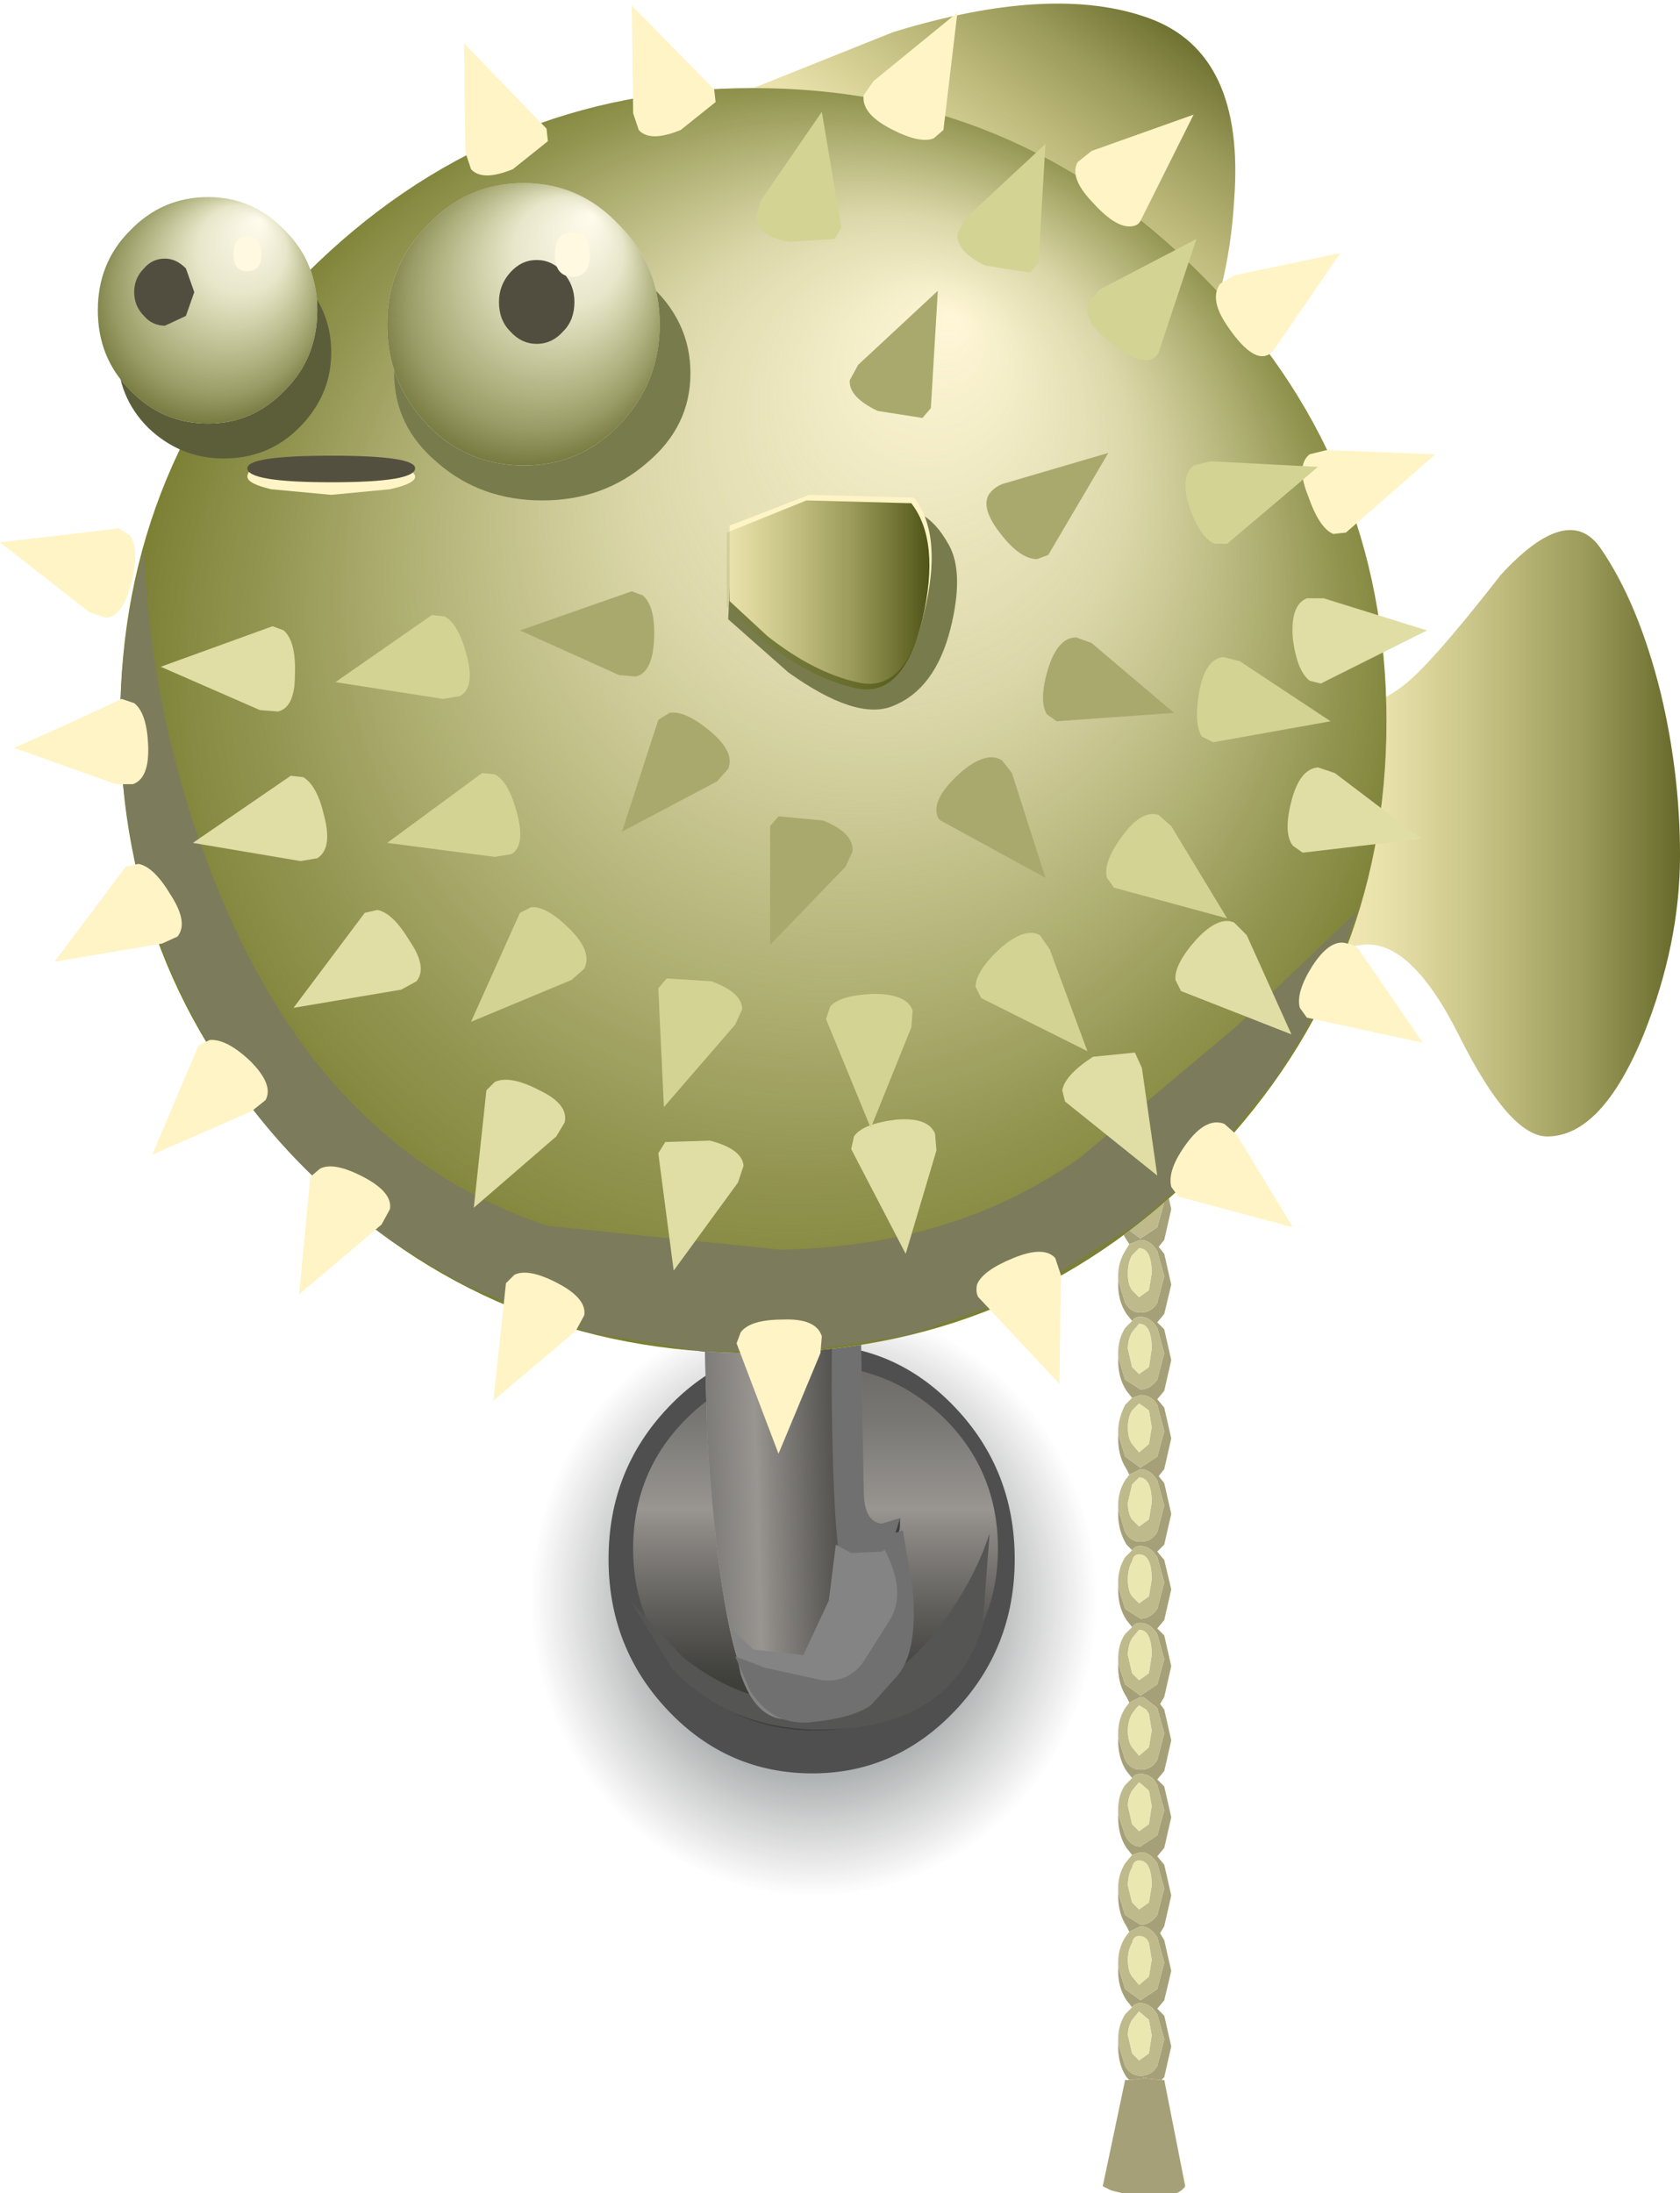 <?xml version="1.0" encoding="UTF-8" standalone="no"?>
<svg xmlns:xlink="http://www.w3.org/1999/xlink" height="78.45px" width="60.1px" xmlns="http://www.w3.org/2000/svg">
  <g transform="matrix(1.0, 0.0, 0.0, 1.0, 0.0, 0.0)">
    <use height="17.25" transform="matrix(0.0, 0.494, -1.285, 0.0, 40.228, 40.785)" width="66.45" xlink:href="#sprite0"/>
    <use height="12.95" transform="matrix(0.0, 0.583, -1.122, 0.0, 36.3, 48.1)" width="26.3" xlink:href="#sprite1"/>
    <use height="78.45" transform="matrix(1.0, 0.0, 0.0, 1.0, 0.0, 0.15)" width="60.1" xlink:href="#shape2"/>
    <use height="0.0" id="price_tag_pt" transform="matrix(1.0, 0.0, 0.0, 1.0, 30.05, 71.45)" width="0.0" xlink:href="#sprite2"/>
  </g>
  <defs>
    <g id="sprite0" transform="matrix(1.0, 0.0, 0.0, 1.0, -6.45, 0.1)">
      <use height="17.25" transform="matrix(1.0, 0.0, 0.0, 1.0, 6.45, -0.1)" width="66.45" xlink:href="#shape0"/>
    </g>
    <g id="shape0" transform="matrix(1.0, 0.0, 0.0, 1.0, -6.45, 0.1)">
      <path d="M63.2 14.65 Q53.45 17.15 39.7 17.15 25.9 17.15 16.2 14.65 6.45 12.15 6.45 8.55 6.45 5.05 16.2 2.45 25.9 -0.1 39.7 -0.1 53.5 -0.1 63.2 2.45 72.9 5.05 72.9 8.55 72.9 12.15 63.2 14.65" fill="url(#gradient0)" fill-rule="evenodd" stroke="none"/>
    </g>
    <radialGradient cx="0" cy="0" gradientTransform="matrix(0.03, 0.0, 0.0, -0.011, 39.7, 8.55)" gradientUnits="userSpaceOnUse" id="gradient0" r="819.2" spreadMethod="pad">
      <stop offset="0.0" stop-color="#001f20" stop-opacity="0.851"/>
      <stop offset="0.875" stop-color="#231f20" stop-opacity="0.0"/>
    </radialGradient>
    <g id="sprite1" transform="matrix(1.0, 0.0, 0.0, 1.0, 0.0, 0.0)">
      <use height="12.95" transform="matrix(1.0, 0.0, 0.0, 1.0, 0.0, 0.0)" width="26.3" xlink:href="#shape1"/>
    </g>
    <g id="shape1" transform="matrix(1.0, 0.0, 0.0, 1.0, 0.0, 0.0)">
      <path d="M26.3 6.45 Q26.3 9.15 22.45 11.05 18.6 12.95 13.15 12.95 7.7 12.95 3.85 11.05 0.0 9.15 0.0 6.45 0.0 3.8 3.85 1.9 7.7 0.0 13.15 0.0 18.6 0.0 22.45 1.9 26.3 3.8 26.3 6.45" fill="#4f4f4f" fill-rule="evenodd" stroke="none"/>
    </g>
    <g id="shape2" transform="matrix(1.0, 0.0, 0.0, 1.0, 0.0, -0.15)">
      <path d="M35.7 55.4 Q35.7 58.1 33.8 60.0 31.9 61.9 29.15 61.9 26.4 61.9 24.55 60.0 22.65 58.1 22.65 55.4 22.65 52.65 24.55 50.75 26.45 48.85 29.15 48.85 31.85 48.85 33.8 50.75 35.7 52.65 35.7 55.4" fill="url(#gradient1)" fill-rule="evenodd" stroke="none"/>
      <path d="M35.4 54.85 L35.15 58.2 Q34.05 61.65 29.9 61.85 26.3 62.05 24.05 59.7 L22.55 57.25 24.4 59.25 Q26.75 61.15 29.4 60.85 32.05 60.55 34.0 57.65 34.95 56.25 35.4 54.85" fill="#555554" fill-rule="evenodd" stroke="none"/>
      <path d="M26.9 50.3 L26.2 49.9 Q26.05 49.55 26.4 49.25 26.6 48.95 27.25 48.7 L28.3 48.6 Q28.85 48.65 29.0 49.0 L28.85 49.65 Q28.65 50.0 28.0 50.15 L26.9 50.3" fill="#fafdff" fill-rule="evenodd" stroke="none"/>
      <path d="M25.05 42.15 L29.9 42.15 30.9 54.3 Q30.9 55.15 32.2 54.3 L32.2 57.0 30.85 59.3 Q29.2 61.55 27.55 61.15 25.9 60.75 25.3 51.4 L25.05 42.15" fill="#aaaaaa" fill-rule="evenodd" stroke="none"/>
      <path d="M25.05 42.15 L29.9 42.15 30.9 54.3 Q30.9 55.15 32.2 54.3 L32.2 57.0 30.85 59.3 Q29.2 61.55 27.55 61.15 25.9 60.75 25.3 51.4 L25.05 42.15" fill="url(#gradient2)" fill-rule="evenodd" stroke="none"/>
      <path d="M29.8 42.35 L30.7 42.15 30.9 53.3 Q30.9 54.45 31.55 54.5 L32.2 54.3 Q31.4 57.0 30.4 56.8 29.8 56.7 29.75 49.5 L29.8 42.35" fill="#707070" fill-rule="evenodd" stroke="none"/>
      <path d="M26.15 58.25 L26.95 59.0 29.15 59.25 Q31.05 58.6 32.65 56.75 L32.05 59.5 Q29.55 61.5 28.15 61.5 27.05 61.5 26.5 59.9 L26.15 58.25" fill="#848484" fill-rule="evenodd" stroke="none"/>
      <path d="M32.55 57.5 L31.15 58.5 29.45 59.35 28.55 59.6 29.65 57.25 29.9 55.25 30.45 55.55 31.55 55.5 Q32.25 55.05 32.2 54.4 L32.55 57.5" fill="#848484" fill-rule="evenodd" stroke="none"/>
      <path d="M32.3 54.75 L32.65 56.85 Q32.85 59.15 32.05 60.0 L31.15 61.0 Q30.5 61.45 29.05 61.6 27.65 61.75 26.85 60.5 L26.3 59.25 27.35 59.65 29.4 60.1 Q30.3 60.2 30.85 59.5 L31.8 58.0 Q32.55 56.85 31.4 55.0 L32.3 54.75" fill="#707070" fill-rule="evenodd" stroke="none"/>
      <path d="M40.95 41.65 Q41.35 41.65 41.65 42.15 L41.9 43.25 41.65 44.35 41.45 44.6 41.65 44.85 41.9 45.95 41.65 47.0 41.4 47.3 41.65 47.55 41.9 48.65 41.65 49.75 41.4 50.05 41.65 50.35 41.9 51.45 41.65 52.55 41.45 52.8 41.65 53.05 41.9 54.15 41.65 55.25 41.4 55.5 41.65 55.8 41.9 56.85 41.65 57.95 41.4 58.25 41.65 58.5 41.9 59.6 41.65 60.7 41.5 60.95 41.65 61.15 41.9 62.25 41.65 63.35 41.4 63.65 41.65 63.9 41.9 65.0 41.65 66.1 41.4 66.4 41.65 66.7 41.9 67.8 41.65 68.9 41.5 69.15 41.65 69.4 41.9 70.5 41.65 71.55 41.4 71.85 41.65 72.1 41.9 73.2 41.65 74.3 41.55 74.4 41.0 74.35 41.0 74.3 40.95 74.35 40.9 74.3 40.9 74.35 40.4 74.4 40.3 74.3 Q40.0 73.85 40.0 73.2 L40.0 73.1 40.25 73.9 Q40.45 74.25 40.8 74.25 41.2 74.25 41.4 73.9 L41.65 72.95 41.4 72.05 Q41.15 71.65 40.8 71.65 40.6 71.65 40.5 71.8 L40.3 71.55 Q40.0 71.1 40.0 70.5 L40.0 70.35 40.25 71.15 40.8 71.55 41.4 71.15 41.65 70.2 41.4 69.3 Q41.15 68.9 40.8 68.9 L40.4 69.1 40.3 68.9 Q40.0 68.45 40.0 67.8 L40.0 67.7 40.25 68.5 40.8 68.85 Q41.15 68.85 41.4 68.5 L41.65 67.55 41.4 66.65 Q41.15 66.25 40.8 66.25 L40.5 66.35 40.3 66.1 Q40.0 65.65 40.0 65.0 L40.0 64.9 40.25 65.65 Q40.45 66.05 40.8 66.05 L41.4 65.65 41.65 64.75 41.4 63.85 Q41.2 63.45 40.8 63.45 40.6 63.45 40.5 63.6 L40.3 63.35 Q40.0 62.9 40.0 62.25 L40.0 62.15 40.25 62.95 Q40.45 63.3 40.8 63.3 41.2 63.3 41.4 62.95 L41.65 62.0 41.4 61.1 41.35 61.05 40.9 60.7 40.8 60.7 40.4 60.9 40.3 60.7 Q40.0 60.25 40.0 59.6 L40.0 59.5 40.25 60.25 40.8 60.65 41.4 60.25 41.65 59.35 41.4 58.45 Q41.15 58.05 40.8 58.05 40.6 58.05 40.5 58.2 L40.3 57.95 Q40.0 57.5 40.0 56.85 L40.0 56.75 40.25 57.55 40.8 57.9 Q41.15 57.9 41.4 57.55 L41.65 56.6 41.4 55.7 Q41.15 55.3 40.8 55.3 40.6 55.3 40.5 55.45 L40.3 55.25 Q40.0 54.75 40.0 54.15 L40.0 54.0 40.25 54.8 Q40.45 55.15 40.8 55.15 41.2 55.15 41.4 54.8 L41.65 53.85 41.4 52.95 Q41.15 52.55 40.8 52.55 L40.4 52.75 40.3 52.55 Q40.0 52.1 40.0 51.45 L40.0 51.3 40.25 52.1 40.8 52.5 41.4 52.1 41.65 51.2 41.4 50.25 Q41.2 49.9 40.8 49.9 L40.5 50.0 40.3 49.75 Q40.0 49.3 40.0 48.65 L40.0 48.55 40.25 49.35 40.8 49.7 Q41.15 49.7 41.4 49.35 L41.65 48.4 41.4 47.5 Q41.15 47.1 40.8 47.1 40.6 47.1 40.5 47.25 L40.3 47.0 Q40.0 46.55 40.0 45.95 L40.0 45.8 40.25 46.6 Q40.45 46.95 40.8 46.95 41.2 46.95 41.4 46.6 L41.65 45.65 41.4 44.75 Q41.15 44.35 40.8 44.35 L40.4 44.5 40.3 44.35 Q40.0 43.9 40.0 43.25 L40.0 43.1 40.25 43.9 40.8 44.3 41.4 43.9 41.65 43.0 41.4 42.05 Q41.2 41.75 40.9 41.65 L40.95 41.65" fill="#a5a077" fill-rule="evenodd" stroke="none"/>
      <path d="M41.1 42.25 Q41.0 42.0 40.75 42.0 40.55 42.0 40.5 42.25 40.35 42.5 40.35 42.85 40.35 43.25 40.5 43.45 L40.75 43.75 41.1 43.45 41.2 42.85 41.1 42.25 M40.9 41.65 Q41.2 41.75 41.4 42.05 L41.65 43.0 41.4 43.9 40.8 44.3 40.25 43.9 40.0 43.1 40.0 43.0 Q40.0 42.45 40.25 42.05 L40.8 41.65 40.9 41.65 M41.65 45.65 L41.4 46.6 Q41.2 46.95 40.8 46.95 40.45 46.95 40.25 46.6 L40.0 45.8 40.0 45.65 Q40.0 45.15 40.25 44.75 L40.4 44.5 40.8 44.35 Q41.15 44.35 41.4 44.75 L41.65 45.65 M40.5 44.9 Q40.35 45.15 40.35 45.55 40.35 45.95 40.5 46.15 L40.75 46.4 41.1 46.15 41.2 45.55 Q41.2 44.65 40.75 44.65 L40.5 44.9 M40.5 47.25 Q40.6 47.1 40.8 47.1 41.15 47.1 41.4 47.5 L41.65 48.4 41.4 49.35 Q41.15 49.7 40.8 49.7 L40.25 49.35 40.0 48.55 40.0 48.4 Q40.0 47.9 40.25 47.5 L40.5 47.25 M41.2 48.25 Q41.2 47.35 40.75 47.35 L40.5 47.65 Q40.35 47.9 40.35 48.25 L40.5 48.9 40.75 49.15 41.1 48.9 41.2 48.25 M40.5 50.0 L40.8 49.9 Q41.2 49.9 41.4 50.25 L41.65 51.2 41.4 52.1 40.8 52.5 40.25 52.1 40.0 51.3 40.0 51.2 Q40.0 50.75 40.25 50.25 L40.5 50.0 M40.5 50.45 Q40.35 50.7 40.35 51.05 40.35 51.45 40.5 51.65 L40.75 51.95 41.1 51.65 41.2 51.05 41.1 50.45 40.75 50.2 40.5 50.45 M40.4 52.75 L40.8 52.55 Q41.15 52.55 41.4 52.95 L41.65 53.85 41.4 54.8 Q41.2 55.15 40.8 55.15 40.45 55.15 40.25 54.8 L40.0 54.0 40.0 53.85 Q40.0 53.35 40.25 52.95 L40.4 52.75 M40.5 53.1 L40.35 53.75 Q40.35 54.15 40.5 54.35 L40.75 54.6 41.1 54.35 41.2 53.75 Q41.2 52.85 40.75 52.85 L40.5 53.1 M40.35 56.5 Q40.35 56.9 40.5 57.1 L40.75 57.35 41.1 57.1 41.2 56.5 Q41.2 55.6 40.75 55.6 40.55 55.6 40.5 55.85 40.35 56.1 40.35 56.5 M40.8 55.3 Q41.15 55.3 41.4 55.7 L41.65 56.6 41.4 57.55 Q41.15 57.9 40.8 57.9 L40.25 57.55 40.0 56.75 40.0 56.6 Q40.0 56.1 40.25 55.7 L40.5 55.45 Q40.6 55.3 40.8 55.3 M40.8 58.05 Q41.15 58.05 41.4 58.45 L41.65 59.35 41.4 60.25 40.8 60.65 40.25 60.25 40.0 59.5 40.0 59.35 Q40.0 58.8 40.25 58.45 L40.5 58.2 Q40.6 58.05 40.8 58.05 M40.35 59.2 L40.5 59.85 40.75 60.1 41.1 59.85 41.2 59.2 Q41.2 58.3 40.75 58.3 L40.5 58.6 Q40.35 58.85 40.35 59.2 M41.4 61.1 L41.65 62.0 41.4 62.95 Q41.2 63.3 40.8 63.3 40.45 63.3 40.25 62.95 L40.0 62.15 40.0 62.0 Q40.0 61.5 40.25 61.1 L40.4 60.9 40.8 60.7 40.9 60.7 41.35 61.05 41.4 61.1 M40.75 61.0 L40.65 61.1 40.5 61.3 Q40.35 61.55 40.35 61.9 40.35 62.3 40.5 62.5 L40.75 62.8 41.1 62.5 41.2 61.9 41.1 61.3 41.0 61.15 40.75 61.0 M40.5 64.05 Q40.35 64.3 40.35 64.6 L40.5 65.25 40.75 65.5 41.1 65.25 41.2 64.6 41.1 64.05 40.75 63.75 40.5 64.05 M40.8 63.45 Q41.2 63.45 41.4 63.85 L41.65 64.75 41.4 65.65 40.8 66.05 Q40.45 66.05 40.25 65.65 L40.0 64.9 40.0 64.75 Q40.0 64.2 40.25 63.85 L40.5 63.6 Q40.6 63.45 40.8 63.45 M41.65 67.55 L41.4 68.5 Q41.15 68.85 40.8 68.85 L40.25 68.5 40.0 67.7 40.0 67.55 Q40.0 67.05 40.25 66.65 L40.5 66.35 40.8 66.25 Q41.15 66.25 41.4 66.65 L41.65 67.55 M40.5 66.8 Q40.35 67.05 40.35 67.45 L40.5 68.05 40.75 68.3 41.1 68.05 41.2 67.45 Q41.2 66.55 40.75 66.55 40.55 66.55 40.5 66.8 M40.8 68.9 Q41.15 68.9 41.4 69.3 L41.65 70.2 41.4 71.15 40.8 71.55 40.25 71.15 40.0 70.35 40.0 70.2 Q40.0 69.7 40.25 69.3 L40.4 69.1 40.8 68.9 M41.1 69.5 Q41.0 69.25 40.75 69.25 40.55 69.25 40.5 69.5 40.35 69.75 40.35 70.1 40.35 70.5 40.5 70.7 L40.75 71.0 41.1 70.7 41.2 70.1 41.1 69.5 M40.5 72.25 Q40.35 72.5 40.35 72.8 L40.5 73.45 40.75 73.7 41.1 73.45 41.2 72.8 41.1 72.25 40.75 71.95 40.5 72.25 M40.8 71.65 Q41.15 71.65 41.4 72.05 L41.65 72.95 41.4 73.9 Q41.2 74.25 40.8 74.25 40.45 74.25 40.25 73.9 L40.0 73.1 40.0 72.95 Q40.0 72.45 40.25 72.05 L40.5 71.8 Q40.6 71.65 40.8 71.65" fill="#bfba8c" fill-rule="evenodd" stroke="none"/>
      <path d="M41.2 42.85 L41.1 43.45 40.75 43.75 40.5 43.45 Q40.35 43.25 40.35 42.85 40.35 42.5 40.5 42.25 40.55 42.0 40.75 42.0 41.0 42.0 41.1 42.25 L41.2 42.85 M40.75 46.4 L40.5 46.15 Q40.35 45.95 40.35 45.55 40.35 45.15 40.5 44.9 L40.75 44.65 Q41.2 44.65 41.2 45.55 L41.1 46.15 40.75 46.4 M40.75 50.2 L41.1 50.45 41.2 51.05 41.1 51.65 40.75 51.95 40.5 51.65 Q40.35 51.45 40.35 51.05 40.35 50.7 40.5 50.45 L40.75 50.2 M40.75 49.15 L40.5 48.9 40.35 48.25 Q40.35 47.9 40.5 47.65 L40.75 47.35 Q41.2 47.35 41.2 48.25 L41.1 48.9 40.75 49.15 M40.75 52.85 Q41.2 52.85 41.2 53.75 L41.1 54.35 40.75 54.6 40.5 54.35 Q40.35 54.15 40.35 53.75 L40.5 53.1 40.75 52.85 M41.2 56.5 L41.1 57.1 40.75 57.35 40.5 57.1 Q40.35 56.9 40.35 56.5 40.35 56.1 40.5 55.85 40.55 55.6 40.75 55.6 41.2 55.6 41.2 56.5 M40.35 59.2 Q40.35 58.85 40.5 58.6 L40.75 58.3 Q41.2 58.3 41.2 59.2 L41.1 59.85 40.75 60.1 40.5 59.85 40.35 59.2 M40.65 61.1 L40.75 61.0 41.0 61.15 41.1 61.3 41.2 61.9 41.1 62.5 40.75 62.8 40.5 62.5 Q40.35 62.3 40.35 61.9 40.35 61.55 40.5 61.3 L40.65 61.1 M40.5 64.05 L40.75 63.75 41.1 64.05 41.2 64.6 41.1 65.25 40.75 65.5 40.5 65.25 40.35 64.6 Q40.35 64.3 40.5 64.05 M40.75 66.55 Q41.2 66.55 41.2 67.45 L41.1 68.05 40.75 68.3 40.5 68.05 40.35 67.45 Q40.35 67.05 40.5 66.8 40.55 66.55 40.75 66.55 M41.2 70.1 L41.1 70.7 40.75 71.0 40.5 70.7 Q40.35 70.5 40.35 70.1 40.35 69.75 40.5 69.5 40.55 69.25 40.75 69.25 41.0 69.25 41.1 69.5 L41.2 70.1 M40.75 71.95 L41.1 72.25 41.2 72.8 41.1 73.45 40.75 73.7 40.5 73.45 40.35 72.8 Q40.35 72.5 40.5 72.25 L40.75 71.95" fill="#eae7b0" fill-rule="evenodd" stroke="none"/>
      <path d="M41.55 74.4 L41.65 74.4 42.4 78.2 Q42.15 78.6 41.1 78.6 L40.75 78.6 39.75 78.35 39.45 78.2 40.25 74.4 40.4 74.4 40.9 74.35 40.9 74.3 40.95 74.35 41.0 74.3 41.0 74.35 41.55 74.4" fill="#a5a077" fill-rule="evenodd" stroke="none"/>
      <path d="M26.95 3.15 L31.95 1.15 Q37.65 -0.6 41.1 0.65 44.55 1.9 44.15 7.15 44.0 9.8 43.1 12.15 L26.95 3.15" fill="#fff4c5" fill-rule="evenodd" stroke="none"/>
      <path d="M26.95 3.15 L31.95 1.15 Q37.65 -0.6 41.1 0.65 44.55 1.9 44.15 7.15 44.0 9.8 43.1 12.15 L26.95 3.15" fill="url(#gradient3)" fill-rule="evenodd" stroke="none"/>
      <path d="M59.4 24.75 Q60.1 27.65 60.1 30.6 60.1 33.75 58.8 37.0 57.3 40.65 55.35 40.65 54.0 40.65 52.2 37.05 50.45 33.55 48.7 33.8 46.6 34.1 43.65 35.1 L41.1 36.05 46.3 24.75 47.5 25.2 Q48.9 25.5 50.1 24.6 51.05 23.95 53.7 20.55 56.1 17.95 57.25 19.6 58.6 21.55 59.4 24.75" fill="#fff4c5" fill-rule="evenodd" stroke="none"/>
      <path d="M59.4 24.75 Q60.1 27.65 60.1 30.6 60.1 33.75 58.8 37.0 57.3 40.65 55.35 40.65 54.0 40.65 52.2 37.05 50.45 33.55 48.7 33.8 46.6 34.1 43.65 35.1 L41.1 36.05 46.3 24.75 47.5 25.2 Q48.9 25.5 50.1 24.6 51.05 23.95 53.7 20.55 56.1 17.95 57.25 19.6 58.6 21.55 59.4 24.75" fill="url(#gradient4)" fill-rule="evenodd" stroke="none"/>
      <path d="M49.6 25.8 Q49.6 35.15 42.95 41.8 36.35 48.4 26.95 48.4 17.55 48.4 10.95 41.8 4.3 35.15 4.3 25.8 4.3 16.45 10.95 9.8 17.6 3.15 26.95 3.15 36.35 3.15 42.95 9.8 49.6 16.45 49.6 25.8" fill="#fff7d7" fill-rule="evenodd" stroke="none"/>
      <path d="M49.6 25.8 Q49.6 35.15 42.95 41.8 36.35 48.4 26.95 48.4 17.55 48.4 10.95 41.8 4.3 35.15 4.3 25.8 4.3 16.45 10.95 9.8 17.6 3.15 26.95 3.15 36.35 3.15 42.95 9.8 49.6 16.45 49.6 25.8" fill="url(#gradient5)" fill-rule="evenodd" stroke="none"/>
      <path d="M45.7 38.5 L43.1 41.65 40.7 43.75 37.2 45.95 36.1 46.5 32.5 47.75 28.65 48.35 25.15 48.35 21.0 47.65 20.8 47.55 19.45 47.15 16.85 46.05 16.8 46.05 15.55 45.35 Q10.4 42.35 7.4 37.25 4.3 31.95 4.3 25.8 4.3 22.7 5.15 19.7 5.4 25.75 7.65 31.45 11.45 41.15 19.6 43.85 L27.9 44.7 Q34.15 44.6 38.65 41.4 L44.25 36.7 48.55 32.6 Q47.45 35.9 45.65 38.5 L45.7 38.5" fill="#7c7b5b" fill-rule="evenodd" stroke="none"/>
      <path d="M26.05 22.15 L26.2 19.15 30.85 18.25 32.85 18.35 Q33.45 18.6 33.95 19.5 34.5 20.5 34.0 22.5 33.45 24.65 31.95 25.25 30.65 25.8 28.2 24.05 L26.05 22.15" fill="#787c4c" fill-rule="evenodd" stroke="none"/>
      <path d="M24.7 13.35 Q24.7 15.25 23.15 16.55 21.6 17.9 19.4 17.9 17.2 17.9 15.65 16.55 14.1 15.25 14.1 13.35 14.1 11.45 15.65 10.1 17.2 8.75 19.4 8.75 21.6 8.75 23.15 10.1 24.7 11.45 24.7 13.35" fill="#787c4c" fill-rule="evenodd" stroke="none"/>
      <path d="M11.85 12.6 Q11.85 14.15 10.7 15.3 9.6 16.4 8.0 16.4 6.45 16.4 5.3 15.3 4.2 14.2 4.2 12.6 4.2 11.0 5.3 9.9 6.45 8.75 8.0 8.75 9.6 8.75 10.7 9.9 11.85 11.05 11.85 12.6" fill="#5c5e3a" fill-rule="evenodd" stroke="none"/>
      <path d="M23.6 11.6 Q23.6 13.7 22.15 15.2 20.75 16.65 18.75 16.65 16.7 16.65 15.3 15.2 13.85 13.7 13.85 11.6 13.85 9.5 15.3 8.05 16.7 6.55 18.75 6.55 20.75 6.55 22.15 8.05 23.6 9.5 23.6 11.6" fill="#fffcee" fill-rule="evenodd" stroke="none"/>
      <path d="M23.6 11.6 Q23.6 13.7 22.15 15.2 20.75 16.65 18.75 16.65 16.7 16.65 15.3 15.2 13.85 13.7 13.85 11.6 13.85 9.5 15.3 8.05 16.7 6.55 18.75 6.55 20.75 6.55 22.15 8.05 23.6 9.5 23.6 11.6" fill="url(#gradient6)" fill-rule="evenodd" stroke="none"/>
      <path d="M20.55 10.8 Q20.55 11.45 20.15 11.85 19.75 12.3 19.2 12.3 18.65 12.3 18.25 11.85 17.85 11.45 17.85 10.8 17.85 10.2 18.25 9.75 18.65 9.3 19.2 9.3 19.75 9.3 20.15 9.75 20.55 10.2 20.55 10.8" fill="#514e3f" fill-rule="evenodd" stroke="none"/>
      <path d="M21.1 9.1 Q21.1 9.9 20.5 9.9 19.85 9.9 19.85 9.1 19.85 8.3 20.5 8.3 21.1 8.3 21.1 9.1" fill="#fff9e1" fill-rule="evenodd" stroke="none"/>
      <path d="M11.35 11.1 Q11.35 12.8 10.2 13.95 9.05 15.15 7.45 15.15 5.8 15.15 4.65 13.95 3.5 12.8 3.5 11.1 3.5 9.4 4.65 8.25 5.8 7.05 7.45 7.05 9.05 7.05 10.2 8.25 11.35 9.4 11.35 11.1" fill="#fffcee" fill-rule="evenodd" stroke="none"/>
      <path d="M11.35 11.1 Q11.35 12.8 10.2 13.95 9.05 15.15 7.45 15.15 5.8 15.15 4.65 13.95 3.5 12.8 3.5 11.1 3.5 9.4 4.65 8.25 5.8 7.05 7.45 7.05 9.05 7.05 10.2 8.25 11.35 9.4 11.35 11.1" fill="url(#gradient7)" fill-rule="evenodd" stroke="none"/>
      <path d="M6.95 10.45 L6.65 11.3 5.9 11.65 Q5.45 11.65 5.15 11.3 4.8 10.95 4.8 10.45 4.8 9.95 5.15 9.6 5.45 9.25 5.9 9.25 6.3 9.25 6.65 9.6 L6.95 10.45" fill="#514e3f" fill-rule="evenodd" stroke="none"/>
      <path d="M9.35 9.1 Q9.35 9.7 8.85 9.7 8.35 9.7 8.35 9.1 8.35 8.45 8.85 8.45 9.35 8.45 9.35 9.1" fill="#fff9e1" fill-rule="evenodd" stroke="none"/>
      <path d="M11.1 42.1 L11.45 41.8 Q11.95 41.55 13.0 42.1 14.05 42.65 13.95 43.25 L13.65 43.8 10.7 46.3 11.1 42.1" fill="#fff4c5" fill-rule="evenodd" stroke="none"/>
      <path d="M18.1 45.9 L18.4 45.6 Q18.9 45.35 19.95 45.9 21.0 46.45 20.9 47.05 L20.6 47.6 17.65 50.1 18.1 45.9" fill="#fff4c5" fill-rule="evenodd" stroke="none"/>
      <path d="M26.35 48.05 L26.5 47.65 Q26.85 47.2 28.0 47.2 29.2 47.15 29.4 47.8 L29.35 48.4 27.85 52.0 26.35 48.05" fill="#fff4c5" fill-rule="evenodd" stroke="none"/>
      <path d="M35.0 46.4 Q34.9 46.25 34.95 45.95 35.15 45.45 36.25 45.0 37.35 44.55 37.75 45.0 L37.95 45.6 37.9 49.5 35.0 46.4" fill="#fff4c5" fill-rule="evenodd" stroke="none"/>
      <path d="M42.15 42.8 L41.9 42.45 Q41.75 41.85 42.45 40.9 43.15 39.95 43.8 40.2 L44.25 40.6 46.25 43.9 42.15 42.8" fill="#fff4c5" fill-rule="evenodd" stroke="none"/>
      <path d="M46.75 36.4 L46.5 36.05 Q46.35 35.5 46.95 34.55 47.6 33.55 48.2 33.75 48.55 33.8 48.7 34.1 L50.9 37.3 46.75 36.4" fill="#fff4c5" fill-rule="evenodd" stroke="none"/>
      <path d="M7.1 37.4 L7.5 37.2 Q8.1 37.15 8.95 37.95 9.8 38.8 9.5 39.35 L9.0 39.75 5.45 41.3 7.1 37.4" fill="#fff4c5" fill-rule="evenodd" stroke="none"/>
      <path d="M17.4 39.0 L17.7 38.7 Q18.25 38.45 19.3 39.0 20.35 39.5 20.2 40.15 L19.9 40.65 16.95 43.2 17.4 39.0" fill="#e0dea4" fill-rule="evenodd" stroke="none"/>
      <path d="M23.55 41.25 L23.8 40.85 25.4 40.8 Q26.55 41.1 26.6 41.7 L26.4 42.3 24.1 45.45 23.55 41.25" fill="#e0dea4" fill-rule="evenodd" stroke="none"/>
      <path d="M30.45 41.1 L30.55 40.65 Q30.85 40.2 32.05 40.05 33.2 39.95 33.45 40.55 L33.5 41.15 32.4 44.85 30.45 41.1" fill="#e0dea4" fill-rule="evenodd" stroke="none"/>
      <path d="M38.1 39.4 L38.0 39.0 Q38.1 38.45 39.1 37.8 L40.6 37.65 40.85 38.2 41.4 42.05 38.1 39.4" fill="#e0dea4" fill-rule="evenodd" stroke="none"/>
      <path d="M42.25 35.45 L42.05 35.05 Q42.0 34.5 42.8 33.6 43.6 32.75 44.15 33.0 L44.6 33.45 46.2 37.0 42.25 35.45" fill="#e0dea4" fill-rule="evenodd" stroke="none"/>
      <path d="M46.2 28.65 Q46.5 27.5 47.15 27.45 L47.75 27.65 50.85 30.0 46.6 30.5 46.25 30.25 Q45.9 29.8 46.2 28.65" fill="#e0dea4" fill-rule="evenodd" stroke="none"/>
      <path d="M47.25 24.45 L46.85 24.35 Q46.4 24.0 46.25 22.85 46.15 21.65 46.75 21.4 L47.35 21.4 51.05 22.55 47.25 24.45" fill="#e0dea4" fill-rule="evenodd" stroke="none"/>
      <path d="M48.15 19.05 L47.7 19.1 Q47.2 18.9 46.8 17.75 46.35 16.65 46.85 16.25 L47.45 16.1 51.35 16.25 48.15 19.05" fill="#fff4c5" fill-rule="evenodd" stroke="none"/>
      <path d="M45.55 12.55 Q44.95 13.2 43.9 11.65 43.25 10.7 43.65 10.15 L44.15 9.85 47.95 9.05 45.55 12.55" fill="#fff4c5" fill-rule="evenodd" stroke="none"/>
      <path d="M40.8 7.9 Q40.7 8.1 40.4 8.1 39.85 8.1 39.05 7.2 38.25 6.35 38.55 5.8 L39.05 5.4 42.7 4.1 40.8 7.9" fill="#fff4c5" fill-rule="evenodd" stroke="none"/>
      <path d="M33.75 4.65 L33.4 4.95 Q32.9 5.15 31.85 4.6 30.8 4.05 30.9 3.4 L31.25 2.9 34.25 0.45 33.75 4.65" fill="#fff4c5" fill-rule="evenodd" stroke="none"/>
      <path d="M25.55 3.2 L25.6 3.65 24.35 4.65 Q23.25 5.1 22.85 4.65 L22.65 4.05 22.6 0.2 25.55 3.2" fill="#fff4c5" fill-rule="evenodd" stroke="none"/>
      <path d="M19.55 4.6 L19.6 5.05 18.35 6.05 Q17.25 6.5 16.85 6.05 L16.65 5.45 16.6 1.55 19.55 4.6" fill="#fff4c5" fill-rule="evenodd" stroke="none"/>
      <path d="M4.5 31.0 L4.95 30.9 Q5.5 31.0 6.1 32.0 6.75 33.0 6.35 33.5 L5.8 33.75 1.95 34.4 4.5 31.0" fill="#fff4c5" fill-rule="evenodd" stroke="none"/>
      <path d="M4.35 25.0 L4.8 25.15 Q5.25 25.5 5.3 26.65 5.35 27.85 4.75 28.05 L4.15 28.05 0.5 26.75 Q2.45 25.9 4.35 25.0" fill="#fff4c5" fill-rule="evenodd" stroke="none"/>
      <path d="M4.25 18.9 L4.65 19.15 Q5.0 19.65 4.7 20.85 4.4 22.05 3.8 22.1 L3.2 21.9 0.0 19.4 4.25 18.9" fill="#fff4c5" fill-rule="evenodd" stroke="none"/>
      <path d="M13.05 32.65 L13.5 32.55 Q14.05 32.65 14.65 33.65 15.3 34.6 14.9 35.1 L14.35 35.4 10.5 36.05 13.05 32.65" fill="#e0dea4" fill-rule="evenodd" stroke="none"/>
      <path d="M10.4 27.75 L10.85 27.8 Q11.35 28.1 11.6 29.2 11.9 30.35 11.35 30.7 L10.75 30.8 6.9 30.15 10.4 27.75" fill="#e0dea4" fill-rule="evenodd" stroke="none"/>
      <path d="M9.75 22.4 L10.15 22.55 Q10.6 22.95 10.55 24.15 10.55 25.3 9.95 25.45 L9.3 25.4 5.75 23.85 9.75 22.4" fill="#e0dea4" fill-rule="evenodd" stroke="none"/>
      <path d="M18.6 32.65 L19.0 32.45 Q19.55 32.4 20.4 33.25 21.2 34.05 20.9 34.65 L20.45 35.05 16.85 36.55 18.6 32.65" fill="#d3d394" fill-rule="evenodd" stroke="none"/>
      <path d="M17.25 27.65 L17.7 27.7 Q18.2 27.95 18.5 29.1 18.8 30.25 18.3 30.55 L17.7 30.65 13.85 30.15 17.25 27.65" fill="#d3d394" fill-rule="evenodd" stroke="none"/>
      <path d="M15.45 22.0 L15.9 22.05 Q16.4 22.3 16.7 23.45 17.0 24.6 16.45 24.9 L15.85 25.0 12.0 24.4 15.45 22.0" fill="#d3d394" fill-rule="evenodd" stroke="none"/>
      <path d="M23.55 35.35 L23.85 35.0 25.45 35.1 Q26.55 35.5 26.55 36.1 L26.3 36.65 23.75 39.6 23.55 35.35" fill="#d3d394" fill-rule="evenodd" stroke="none"/>
      <path d="M29.55 36.45 L29.7 36.0 Q30.05 35.6 31.25 35.55 32.45 35.55 32.65 36.15 L32.6 36.75 31.15 40.35 29.55 36.45" fill="#d3d394" fill-rule="evenodd" stroke="none"/>
      <path d="M33.5 28.95 Q33.5 28.4 34.4 27.6 35.3 26.85 35.85 27.2 L36.2 27.65 37.4 31.4 33.65 29.35 Q33.5 29.25 33.5 28.95" fill="#aaa96d" fill-rule="evenodd" stroke="none"/>
      <path d="M27.55 29.55 L27.85 29.2 29.45 29.35 Q30.55 29.8 30.5 30.45 L30.25 31.0 27.55 33.8 27.55 29.55" fill="#aaa96d" fill-rule="evenodd" stroke="none"/>
      <path d="M23.55 25.75 L23.95 25.5 Q24.5 25.4 25.4 26.15 26.3 26.9 26.05 27.5 L25.65 27.95 22.25 29.75 23.55 25.75" fill="#aaa96d" fill-rule="evenodd" stroke="none"/>
      <path d="M22.6 21.15 L23.0 21.3 Q23.45 21.7 23.4 22.85 23.35 24.05 22.75 24.2 L22.15 24.15 18.6 22.55 22.6 21.15" fill="#aaa96d" fill-rule="evenodd" stroke="none"/>
      <path d="M37.8 25.8 L37.45 25.55 Q37.15 25.05 37.5 23.9 37.85 22.8 38.5 22.8 L39.05 23.0 42.0 25.5 37.8 25.8" fill="#aaa96d" fill-rule="evenodd" stroke="none"/>
      <path d="M35.1 35.7 L34.9 35.3 Q34.9 34.75 35.75 33.95 36.65 33.15 37.2 33.45 L37.55 33.95 38.9 37.6 35.1 35.7" fill="#d3d394" fill-rule="evenodd" stroke="none"/>
      <path d="M39.85 31.75 L39.6 31.4 Q39.45 30.85 40.15 29.9 40.85 28.95 41.45 29.15 L41.9 29.55 43.9 32.85 39.85 31.75" fill="#d3d394" fill-rule="evenodd" stroke="none"/>
      <path d="M43.4 26.55 L43.0 26.35 Q42.7 25.9 42.9 24.75 43.1 23.6 43.75 23.5 L44.35 23.65 47.6 25.8 43.4 26.55" fill="#d3d394" fill-rule="evenodd" stroke="none"/>
      <path d="M43.9 19.45 L43.45 19.45 Q42.95 19.25 42.55 18.15 42.2 17.05 42.7 16.65 L43.3 16.5 47.15 16.7 43.9 19.45" fill="#d3d394" fill-rule="evenodd" stroke="none"/>
      <path d="M41.45 12.6 Q41.05 13.35 39.6 12.15 38.7 11.4 38.95 10.8 L39.35 10.35 42.8 8.55 41.45 12.6" fill="#d3d394" fill-rule="evenodd" stroke="none"/>
      <path d="M37.15 9.4 L36.85 9.75 35.25 9.5 Q34.2 9.0 34.25 8.35 L34.55 7.8 37.4 5.15 37.15 9.4" fill="#d3d394" fill-rule="evenodd" stroke="none"/>
      <path d="M33.3 14.6 L33.0 14.95 31.4 14.7 Q30.35 14.2 30.4 13.6 L30.7 13.05 33.55 10.4 33.3 14.6" fill="#aaa96d" fill-rule="evenodd" stroke="none"/>
      <path d="M37.5 19.85 L37.1 20.0 Q36.5 20.0 35.8 19.1 35.05 18.15 35.4 17.65 35.6 17.4 35.9 17.3 L39.65 16.2 37.5 19.85" fill="#aaa96d" fill-rule="evenodd" stroke="none"/>
      <path d="M30.1 8.15 L29.85 8.55 28.25 8.65 Q27.1 8.45 27.05 7.8 L27.2 7.2 29.4 4.0 30.1 8.15" fill="#d3d394" fill-rule="evenodd" stroke="none"/>
      <path d="M26.1 18.8 L28.95 17.7 32.7 17.8 Q33.75 19.15 33.05 21.95 32.4 24.85 30.65 24.4 29.1 24.05 27.45 22.75 L26.1 21.5 26.1 18.8" fill="#fff4c5" fill-rule="evenodd" stroke="none"/>
      <path d="M26.0 19.05 L28.85 17.9 32.6 18.0 Q33.65 19.35 33.0 22.15 32.3 25.05 30.55 24.6 29.0 24.25 27.35 22.95 L26.0 21.7 26.0 19.05" fill="url(#gradient8)" fill-rule="evenodd" stroke="none"/>
      <path d="M14.85 17.05 Q14.85 17.3 13.95 17.5 L11.85 17.7 9.7 17.5 Q8.85 17.3 8.85 17.05 8.85 16.4 11.85 16.4 L13.95 16.6 Q14.85 16.8 14.85 17.05" fill="#fff4c5" fill-rule="evenodd" stroke="none"/>
      <path d="M14.85 16.75 Q14.85 17.25 11.85 17.25 8.85 17.25 8.85 16.75 8.85 16.3 11.85 16.3 14.85 16.3 14.85 16.75" fill="#54503f" fill-rule="evenodd" stroke="none"/>
    </g>
    <linearGradient gradientTransform="matrix(0.0, 0.011, 0.011, 0.0, 29.15, 57.55)" gradientUnits="userSpaceOnUse" id="gradient1" spreadMethod="pad" x1="-819.2" x2="819.2">
      <stop offset="0.035" stop-color="#6f6d6a"/>
      <stop offset="0.125" stop-color="#797774"/>
      <stop offset="0.278" stop-color="#94918d"/>
      <stop offset="0.302" stop-color="#999691"/>
      <stop offset="0.345" stop-color="#8b8884"/>
      <stop offset="0.502" stop-color="#605e5a"/>
      <stop offset="0.624" stop-color="#42423f"/>
      <stop offset="0.694" stop-color="#383835"/>
      <stop offset="1.0" stop-color="#66635f"/>
    </linearGradient>
    <linearGradient gradientTransform="matrix(0.007, -2.0E-4, -2.0E-4, -0.007, 29.3, 51.6)" gradientUnits="userSpaceOnUse" id="gradient2" spreadMethod="pad" x1="-819.2" x2="819.2">
      <stop offset="0.035" stop-color="#6f6d6a"/>
      <stop offset="0.125" stop-color="#797774"/>
      <stop offset="0.278" stop-color="#94918d"/>
      <stop offset="0.302" stop-color="#999691"/>
      <stop offset="0.345" stop-color="#8b8884"/>
      <stop offset="0.502" stop-color="#605e5a"/>
      <stop offset="0.624" stop-color="#42423f"/>
      <stop offset="0.694" stop-color="#383835"/>
      <stop offset="1.0" stop-color="#66635f"/>
    </linearGradient>
    <linearGradient gradientTransform="matrix(0.006, -0.008, -0.008, -0.006, 37.15, 5.0)" gradientUnits="userSpaceOnUse" id="gradient3" spreadMethod="pad" x1="-819.2" x2="819.2">
      <stop offset="0.0" stop-color="#7d8520" stop-opacity="0.0"/>
      <stop offset="0.267" stop-color="#747c1e" stop-opacity="0.165"/>
      <stop offset="0.702" stop-color="#5d6318" stop-opacity="0.62"/>
      <stop offset="1.0" stop-color="#4a4f13"/>
      <stop offset="1.0" stop-color="#4a4f13"/>
      <stop offset="1.0" stop-color="#616719"/>
      <stop offset="1.0" stop-color="#71781d"/>
      <stop offset="1.0" stop-color="#7a821f"/>
      <stop offset="1.0" stop-color="#7d8520"/>
    </linearGradient>
    <linearGradient gradientTransform="matrix(0.01, 0.0, 0.0, -0.01, 53.45, 29.8)" gradientUnits="userSpaceOnUse" id="gradient4" spreadMethod="pad" x1="-819.2" x2="819.2">
      <stop offset="0.0" stop-color="#7d8520" stop-opacity="0.0"/>
      <stop offset="0.267" stop-color="#747c1e" stop-opacity="0.165"/>
      <stop offset="0.702" stop-color="#5d6318" stop-opacity="0.62"/>
      <stop offset="1.0" stop-color="#4a4f13"/>
      <stop offset="1.0" stop-color="#4a4f13"/>
      <stop offset="1.0" stop-color="#616719"/>
      <stop offset="1.0" stop-color="#71781d"/>
      <stop offset="1.0" stop-color="#7a821f"/>
      <stop offset="1.0" stop-color="#7d8520"/>
    </linearGradient>
    <radialGradient cx="0" cy="0" fx="537.6" fy="0" gradientTransform="matrix(0.013, -0.027, -0.027, -0.013, 27.1, 25.8)" gradientUnits="userSpaceOnUse" id="gradient5" r="819.2" spreadMethod="pad">
      <stop offset="0.0" stop-color="#7e852f" stop-opacity="0.0"/>
      <stop offset="0.365" stop-color="#7b812d" stop-opacity="0.271"/>
      <stop offset="0.788" stop-color="#747a2b" stop-opacity="0.784"/>
      <stop offset="1.0" stop-color="#72782a"/>
    </radialGradient>
    <radialGradient cx="0" cy="0" fx="649.6" fy="0" gradientTransform="matrix(0.004, -0.006, -0.006, -0.004, 18.6, 11.6)" gradientUnits="userSpaceOnUse" id="gradient6" r="819.2" spreadMethod="pad">
      <stop offset="0.0" stop-color="#7d8520" stop-opacity="0.0"/>
      <stop offset="0.333" stop-color="#787f21" stop-opacity="0.176"/>
      <stop offset="0.78" stop-color="#696e25" stop-opacity="0.678"/>
      <stop offset="1.0" stop-color="#5f6328"/>
      <stop offset="1.0" stop-color="#636727"/>
      <stop offset="1.0" stop-color="#717823"/>
      <stop offset="1.0" stop-color="#7a8221"/>
      <stop offset="1.0" stop-color="#7d8520"/>
    </radialGradient>
    <radialGradient cx="0" cy="0" fx="649.6" fy="0" gradientTransform="matrix(0.003, -0.005, -0.005, -0.003, 7.35, 11.1)" gradientUnits="userSpaceOnUse" id="gradient7" r="819.2" spreadMethod="pad">
      <stop offset="0.0" stop-color="#7d8520" stop-opacity="0.0"/>
      <stop offset="0.333" stop-color="#787f21" stop-opacity="0.176"/>
      <stop offset="0.78" stop-color="#696e25" stop-opacity="0.678"/>
      <stop offset="1.0" stop-color="#5f6328"/>
      <stop offset="1.0" stop-color="#636727"/>
      <stop offset="1.0" stop-color="#717823"/>
      <stop offset="1.0" stop-color="#7a8221"/>
      <stop offset="1.0" stop-color="#7d8520"/>
    </radialGradient>
    <linearGradient gradientTransform="matrix(0.006, 0.0, 0.0, -0.006, 28.5, 21.05)" gradientUnits="userSpaceOnUse" id="gradient8" spreadMethod="pad" x1="-819.2" x2="819.2">
      <stop offset="0.0" stop-color="#7d8520" stop-opacity="0.0"/>
      <stop offset="0.267" stop-color="#747c1e" stop-opacity="0.165"/>
      <stop offset="0.702" stop-color="#5d6318" stop-opacity="0.62"/>
      <stop offset="1.0" stop-color="#4a4f13"/>
      <stop offset="1.0" stop-color="#4a4f13"/>
      <stop offset="1.0" stop-color="#616719"/>
      <stop offset="1.0" stop-color="#71781d"/>
      <stop offset="1.0" stop-color="#7a821f"/>
      <stop offset="1.0" stop-color="#7d8520"/>
    </linearGradient>
  </defs>
</svg>

